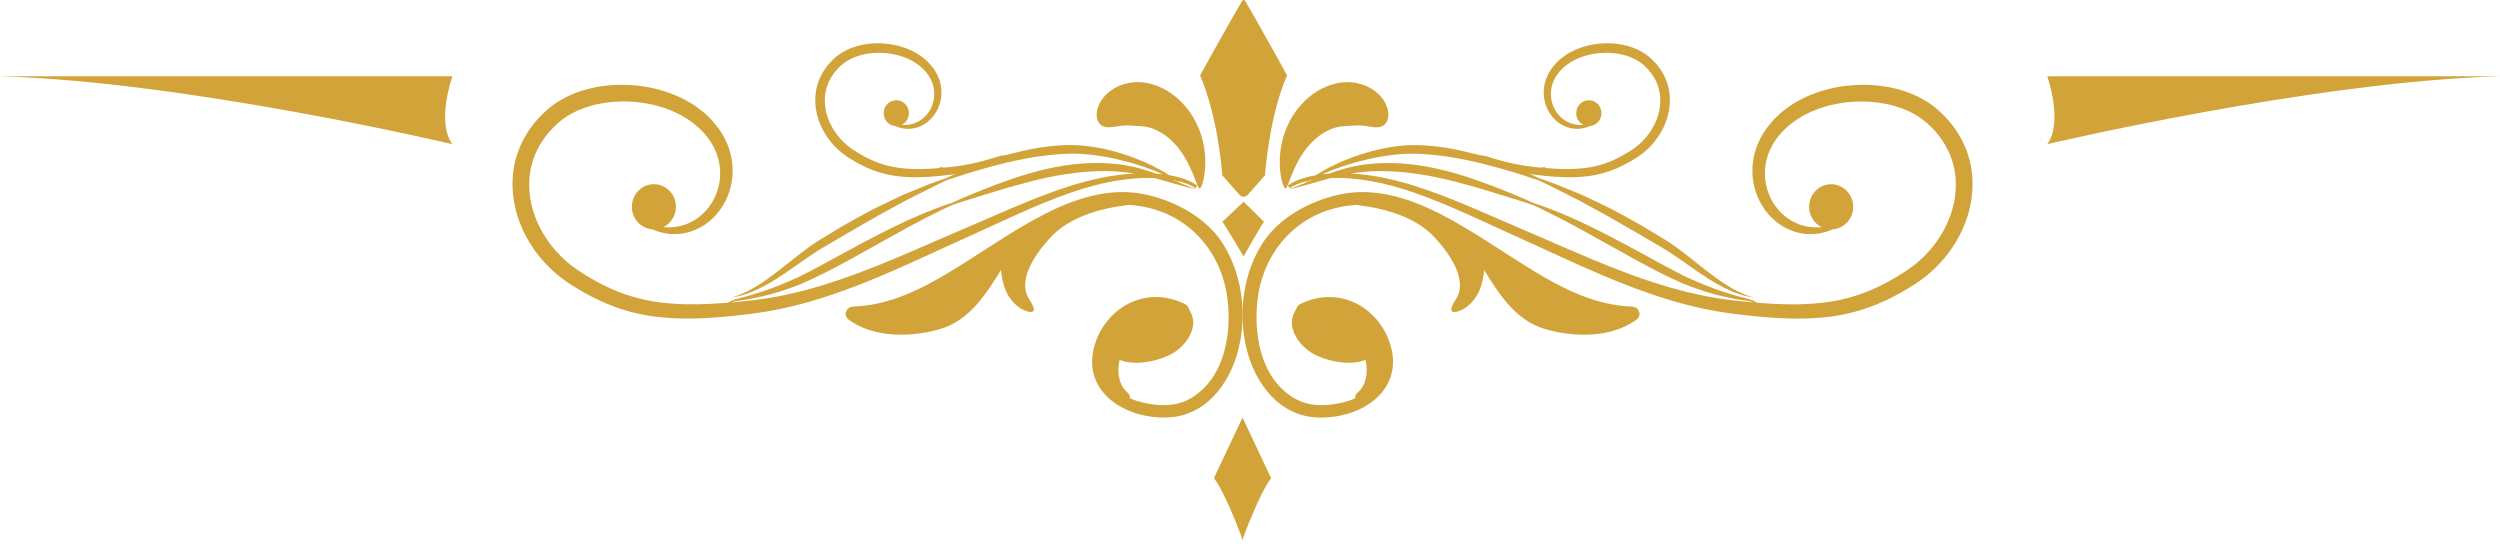 <svg width="435" height="95" viewBox="0 0 435 95" fill="none" xmlns="http://www.w3.org/2000/svg">
<path d="M216.199 72.656L211.229 83.189L211.26 83.231C213.288 85.952 216.012 93.357 216.012 93.357L216.199 94.023L216.386 93.357C216.386 93.357 219.11 85.952 221.138 83.231L221.169 83.189L216.199 72.656Z" fill="#D2A339"/>
<path d="M240.475 21.966C240.957 21.754 241.315 21.345 241.495 20.694C241.664 20.052 241.608 19.17 241.159 18.171C240.712 17.179 239.796 16.106 238.475 15.346C237.163 14.575 235.479 14.194 233.834 14.314C233.002 14.35 231.962 14.591 230.857 15.03C229.753 15.472 228.613 16.156 227.59 17.045C226.562 17.929 225.649 19.009 224.925 20.179C224.198 21.349 223.659 22.605 223.293 23.832C222.945 25.066 222.763 26.264 222.697 27.35C222.675 27.894 222.672 28.41 222.688 28.89C222.723 29.372 222.75 29.816 222.806 30.221C222.87 30.626 222.936 30.989 223.003 31.306C223.073 31.623 223.165 31.895 223.241 32.116C223.398 32.558 223.542 32.797 223.663 32.797C223.769 32.797 223.915 32.557 224.09 32.142C224.272 31.676 224.496 31.1 224.752 30.444C224.89 30.098 225.062 29.731 225.222 29.343C225.402 28.959 225.599 28.56 225.807 28.155C226.243 27.35 226.762 26.532 227.348 25.776C227.95 25.03 228.62 24.353 229.317 23.805C230.013 23.255 230.733 22.836 231.4 22.549C232.067 22.258 232.682 22.104 233.18 22.033C233.304 22.001 233.423 22.003 233.533 21.988C233.644 21.973 233.748 21.956 233.844 21.959C233.94 21.955 234.03 21.947 234.113 21.935C234.194 21.938 234.269 21.936 234.338 21.93C234.89 21.892 235.333 21.859 235.777 21.84C236.218 21.821 236.704 21.808 237.235 21.876C238.302 21.983 239.498 22.391 240.475 21.966Z" fill="#D2A339"/>
<path d="M223.949 13.127C220.991 19.838 220.197 29.256 220.103 30.498C220.097 30.577 220.051 30.635 219.997 30.635L217.111 33.902C216.729 34.334 216.054 34.334 215.672 33.902L212.786 30.635C212.731 30.635 212.686 30.577 212.68 30.498C212.586 29.256 211.917 20.562 208.834 13.127C208.81 13.069 214.78 2.399 216.124 0.169C216.26 -0.056 216.524 -0.056 216.66 0.169C218.003 2.399 223.974 13.07 223.949 13.127Z" fill="#D2A339"/>
<path d="M191.924 21.966C191.442 21.754 191.084 21.345 190.904 20.694C190.735 20.052 190.791 19.17 191.241 18.171C191.688 17.179 192.604 16.106 193.925 15.346C195.237 14.575 196.921 14.194 198.566 14.314C199.398 14.35 200.438 14.591 201.543 15.03C202.647 15.472 203.787 16.156 204.81 17.045C205.838 17.929 206.751 19.009 207.475 20.179C208.202 21.349 208.741 22.605 209.107 23.832C209.455 25.066 209.637 26.264 209.703 27.35C209.725 27.894 209.728 28.41 209.712 28.89C209.676 29.372 209.65 29.816 209.594 30.221C209.53 30.626 209.464 30.989 209.397 31.306C209.327 31.623 209.235 31.895 209.159 32.116C209.002 32.558 208.858 32.797 208.737 32.797C208.631 32.797 208.485 32.557 208.31 32.142C208.128 31.676 207.904 31.1 207.647 30.444C207.509 30.098 207.337 29.731 207.177 29.343C206.997 28.959 206.8 28.56 206.592 28.155C206.156 27.35 205.637 26.532 205.051 25.776C204.449 25.03 203.779 24.353 203.082 23.805C202.386 23.255 201.666 22.836 200.999 22.549C200.332 22.258 199.718 22.104 199.219 22.033C199.095 22.001 198.977 22.003 198.866 21.988C198.755 21.973 198.651 21.956 198.555 21.959C198.459 21.955 198.369 21.947 198.286 21.935C198.205 21.938 198.13 21.936 198.061 21.93C197.509 21.892 197.065 21.859 196.622 21.84C196.181 21.821 195.695 21.808 195.164 21.876C194.097 21.983 192.901 22.391 191.924 21.966Z" fill="#D2A339"/>
<path d="M216.389 35.094L212.701 38.592C213.365 39.483 216.389 44.616 216.389 44.616C216.389 44.616 219.269 39.483 219.933 38.592L216.389 35.094Z" fill="#D2A339"/>
<path d="M200.872 30.979C201.126 31.046 201.375 31.113 201.617 31.18C202.638 31.471 203.562 31.735 204.374 31.967C205.19 32.192 205.893 32.385 206.468 32.544C207.183 32.715 207.701 32.838 207.992 32.908C207.997 32.897 208.001 32.886 208.006 32.874C207.726 32.768 207.227 32.579 206.537 32.317C206.191 32.178 205.79 32.018 205.351 31.842C205.294 31.797 205.226 31.744 205.136 31.675C205.064 31.619 204.98 31.553 204.887 31.482C204.986 31.505 205.089 31.524 205.187 31.549C206.251 31.824 207.225 32.224 208.056 32.751C208.066 32.725 208.078 32.702 208.087 32.675C208.142 32.516 208.214 32.373 208.293 32.238C207.43 31.664 206.43 31.226 205.352 30.914C204.742 30.738 204.107 30.6 203.454 30.488C202.525 29.89 201.283 29.178 199.739 28.47C199.501 28.362 199.258 28.251 199.009 28.138C198.757 28.034 198.499 27.927 198.235 27.819C197.71 27.594 197.15 27.401 196.575 27.185C195.414 26.787 194.16 26.39 192.812 26.073C191.465 25.756 190.031 25.49 188.52 25.344C187.766 25.272 186.985 25.234 186.2 25.237C185.81 25.246 185.416 25.255 185.021 25.264C184.625 25.278 184.229 25.315 183.83 25.34C179.486 25.688 175.559 26.777 172.298 27.874C169.039 29 166.426 30.155 164.652 30.987C163.728 31.307 162.586 31.68 161.3 32.201C160.013 32.719 158.555 33.314 156.965 33.978C155.407 34.708 153.723 35.52 151.946 36.392C150.208 37.333 148.363 38.31 146.501 39.396C145.139 40.207 143.815 41.009 142.542 41.791C141.248 42.598 140.077 43.48 138.989 44.325C137.912 45.176 136.889 45.985 135.93 46.743C134.974 47.494 134.07 48.167 133.231 48.761C131.545 49.935 130.076 50.716 129.014 51.154C128.748 51.26 128.512 51.361 128.304 51.438C128.093 51.505 127.915 51.562 127.77 51.608C127.48 51.702 127.328 51.751 127.328 51.751C127.328 51.751 127.485 51.724 127.784 51.672C127.934 51.645 128.121 51.612 128.34 51.573C128.557 51.524 128.805 51.453 129.087 51.379C130.208 51.072 131.795 50.446 133.617 49.409C134.523 48.885 135.497 48.278 136.514 47.591C137.531 46.905 138.598 46.149 139.717 45.366C140.838 44.584 142.006 43.777 143.264 43.041C144.551 42.299 145.879 41.522 147.232 40.716C149.085 39.648 150.879 38.614 152.58 37.633C154.306 36.707 155.931 35.811 157.428 34.983C158.955 34.222 160.349 33.513 161.578 32.881C162.806 32.244 163.9 31.753 164.78 31.33C166.628 30.709 169.325 29.831 172.604 28.941C175.885 28.078 179.761 27.189 183.939 26.855C184.323 26.83 184.705 26.793 185.084 26.777C185.463 26.764 185.84 26.751 186.214 26.739C186.958 26.725 187.684 26.745 188.406 26.793C189.847 26.891 191.238 27.089 192.556 27.328C193.876 27.566 195.117 27.874 196.276 28.178C196.85 28.347 197.412 28.492 197.941 28.669C198.207 28.753 198.467 28.836 198.722 28.916C198.974 29.005 199.221 29.091 199.462 29.176C200.57 29.566 201.535 29.961 202.354 30.329C201.965 30.282 201.571 30.243 201.171 30.214C199.297 29.541 197.062 28.863 194.506 28.567C194.15 28.506 193.79 28.498 193.425 28.465C193.06 28.44 192.691 28.404 192.317 28.389C191.57 28.38 190.804 28.333 190.028 28.373C188.472 28.391 186.869 28.567 185.241 28.8C180.811 29.478 176.841 30.815 173.522 32.043C171.861 32.662 170.362 33.273 169.04 33.815C168.381 34.091 167.764 34.338 167.201 34.589C166.64 34.843 166.126 35.075 165.665 35.284C165.185 35.443 164.651 35.62 164.068 35.813C163.494 36.034 162.871 36.275 162.203 36.532C160.858 37.029 159.38 37.699 157.754 38.417C154.529 39.903 150.842 41.822 146.962 43.942C144.109 45.512 141.397 46.997 138.906 48.228C136.371 49.373 134.039 50.32 132.015 50.924C131.002 51.223 130.098 51.551 129.28 51.724C128.458 51.915 127.732 52.105 127.182 52.38C127 52.467 126.846 52.563 126.706 52.661C126.476 52.681 126.245 52.7 126.016 52.72C125.489 52.754 124.962 52.788 124.437 52.821L123.65 52.869L122.866 52.897C122.345 52.911 121.823 52.943 121.306 52.944C119.233 52.982 117.194 52.891 115.21 52.661C114.963 52.629 114.716 52.597 114.469 52.565C114.223 52.532 113.975 52.507 113.734 52.456C113.248 52.367 112.765 52.277 112.282 52.188C111.807 52.072 111.333 51.957 110.861 51.842C110.624 51.79 110.392 51.718 110.162 51.645C109.931 51.574 109.7 51.503 109.47 51.432C109.241 51.357 109.008 51.299 108.784 51.212C108.559 51.128 108.335 51.044 108.111 50.96C107.663 50.793 107.215 50.635 106.784 50.432C106.351 50.237 105.913 50.059 105.489 49.852C105.068 49.638 104.648 49.425 104.231 49.214C104.02 49.113 103.818 48.994 103.615 48.877C103.412 48.761 103.21 48.645 103.008 48.529C102.806 48.413 102.605 48.298 102.404 48.183C102.203 48.067 102.011 47.936 101.814 47.814C101.423 47.566 101.035 47.319 100.649 47.074C100.462 46.949 100.287 46.821 100.106 46.696C99.926 46.571 99.746 46.447 99.577 46.309C99.405 46.175 99.234 46.041 99.063 45.908C98.894 45.773 98.734 45.626 98.57 45.487C98.237 45.213 97.937 44.907 97.626 44.616C97.028 44.011 96.458 43.391 95.954 42.733C95.434 42.088 94.989 41.401 94.565 40.721C94.167 40.025 93.787 39.332 93.488 38.618C93.168 37.913 92.929 37.192 92.708 36.484C92.618 36.124 92.513 35.772 92.441 35.417C92.374 35.061 92.288 34.712 92.249 34.36C92.041 32.959 92.032 31.601 92.191 30.337C92.35 29.073 92.678 27.905 93.115 26.863C93.552 25.819 94.095 24.901 94.666 24.096C95.227 23.282 95.907 22.558 96.608 21.868C96.79 21.701 96.972 21.535 97.153 21.369C97.243 21.282 97.335 21.207 97.428 21.135L97.704 20.914C97.882 20.761 98.082 20.631 98.275 20.496L98.565 20.293L98.869 20.109C99.676 19.614 100.535 19.196 101.427 18.87C102.318 18.542 103.23 18.272 104.157 18.086C106.009 17.708 107.891 17.585 109.724 17.685C110.64 17.735 111.545 17.83 112.428 17.992C112.872 18.06 113.306 18.164 113.739 18.258C113.956 18.306 114.167 18.37 114.38 18.425C114.593 18.482 114.806 18.535 115.013 18.606C118.365 19.605 121.254 21.473 123.11 23.894C123.22 24.049 123.33 24.204 123.439 24.358L123.602 24.588L123.746 24.827C123.842 24.986 123.938 25.145 124.034 25.302C124.117 25.466 124.199 25.63 124.28 25.793L124.403 26.037C124.441 26.119 124.471 26.204 124.506 26.288C124.574 26.455 124.642 26.621 124.71 26.787C124.767 26.956 124.817 27.126 124.872 27.295L124.953 27.547C124.976 27.632 124.993 27.718 125.013 27.803C125.053 27.974 125.093 28.144 125.132 28.313C125.158 28.485 125.183 28.656 125.209 28.825L125.248 29.08L125.266 29.335C125.278 29.505 125.29 29.674 125.302 29.842C125.301 30.011 125.3 30.178 125.299 30.345C125.298 30.429 125.3 30.512 125.297 30.595L125.276 30.842C125.262 31.007 125.249 31.171 125.235 31.334C125.209 31.496 125.184 31.656 125.158 31.816C125.145 31.896 125.135 31.976 125.12 32.055L125.064 32.289C125.028 32.445 124.991 32.6 124.955 32.754C124.907 32.905 124.86 33.055 124.813 33.204L124.743 33.428C124.716 33.501 124.686 33.572 124.658 33.644C124.601 33.788 124.544 33.931 124.488 34.073C124.428 34.213 124.356 34.346 124.292 34.483C124.17 34.759 124.01 35.009 123.865 35.264C123.262 36.271 122.49 37.084 121.684 37.721C120.873 38.356 120.011 38.801 119.174 39.087C118.336 39.368 117.526 39.521 116.786 39.541C116.694 39.546 116.602 39.555 116.512 39.558C116.422 39.556 116.333 39.554 116.245 39.552C116.07 39.549 115.899 39.546 115.733 39.543C115.635 39.532 115.542 39.523 115.448 39.514C116.86 38.812 117.763 37.261 117.589 35.569C117.367 33.41 115.481 31.844 113.377 32.072C111.272 32.299 109.746 34.233 109.967 36.392C110.165 38.324 111.697 39.776 113.525 39.899C113.611 39.94 113.697 39.981 113.79 40.024C114.045 40.115 114.319 40.214 114.612 40.319C114.915 40.411 115.249 40.485 115.606 40.572C115.789 40.599 115.976 40.627 116.169 40.655C116.266 40.669 116.365 40.683 116.465 40.697C116.566 40.707 116.668 40.709 116.773 40.715C117.606 40.786 118.55 40.712 119.554 40.471C120.557 40.226 121.616 39.785 122.631 39.099C123.641 38.413 124.623 37.498 125.417 36.334C125.61 36.04 125.816 35.747 125.983 35.424C126.07 35.265 126.163 35.107 126.245 34.942C126.322 34.774 126.4 34.606 126.478 34.436C126.516 34.351 126.557 34.266 126.594 34.179L126.693 33.913C126.759 33.734 126.825 33.555 126.892 33.374C126.946 33.189 126.999 33.002 127.054 32.814L127.134 32.531C127.157 32.435 127.175 32.338 127.196 32.241C127.236 32.046 127.276 31.851 127.316 31.654C127.346 31.455 127.369 31.254 127.395 31.052L127.433 30.748C127.442 30.646 127.445 30.543 127.451 30.44C127.461 30.234 127.471 30.027 127.48 29.818C127.474 29.609 127.469 29.4 127.463 29.189L127.453 28.871L127.419 28.554C127.395 28.342 127.371 28.128 127.347 27.914C127.307 27.702 127.266 27.489 127.226 27.275C127.205 27.168 127.186 27.06 127.162 26.954L127.075 26.637C127.016 26.425 126.96 26.211 126.895 25.999C126.819 25.791 126.743 25.582 126.667 25.372C126.628 25.268 126.592 25.161 126.549 25.058L126.41 24.752C126.316 24.548 126.221 24.343 126.125 24.137C126.015 23.94 125.905 23.742 125.794 23.542L125.626 23.243L125.439 22.958C125.313 22.768 125.186 22.577 125.058 22.386C124.511 21.651 123.921 20.924 123.235 20.284C122.907 19.945 122.538 19.655 122.18 19.342C121.996 19.193 121.805 19.054 121.616 18.909C121.427 18.764 121.236 18.62 121.035 18.492C120.836 18.36 120.637 18.227 120.437 18.093C120.231 17.971 120.025 17.848 119.818 17.725L119.506 17.541L119.185 17.374C118.97 17.263 118.755 17.152 118.539 17.04C118.318 16.94 118.097 16.839 117.875 16.738L117.54 16.588L117.199 16.453C116.971 16.364 116.743 16.27 116.513 16.185C116.28 16.106 116.047 16.026 115.813 15.947C115.58 15.863 115.342 15.797 115.103 15.728C114.864 15.662 114.626 15.585 114.384 15.527C113.899 15.412 113.413 15.287 112.917 15.2C111.929 15.002 110.917 14.878 109.891 14.807C107.839 14.666 105.723 14.774 103.603 15.185C102.542 15.388 101.485 15.688 100.438 16.065C99.391 16.441 98.361 16.929 97.374 17.529L97.003 17.753L96.642 18.001C96.402 18.167 96.158 18.328 95.93 18.519L95.583 18.795C95.466 18.887 95.351 18.98 95.248 19.078C95.035 19.272 94.822 19.466 94.608 19.66C93.779 20.468 92.974 21.33 92.292 22.312C91.602 23.283 90.941 24.406 90.41 25.69C89.878 26.972 89.48 28.414 89.295 29.961C88.921 33.051 89.401 36.552 90.895 39.828C91.252 40.655 91.697 41.453 92.166 42.25C92.661 43.03 93.182 43.811 93.784 44.543C94.369 45.289 95.026 45.99 95.717 46.671C96.074 46.999 96.422 47.343 96.803 47.651C96.992 47.807 97.176 47.971 97.37 48.123C97.566 48.272 97.763 48.422 97.96 48.572C98.155 48.726 98.361 48.865 98.567 49.005C98.773 49.144 98.979 49.29 99.186 49.424C99.597 49.678 100.011 49.934 100.428 50.191C100.637 50.318 100.842 50.453 101.057 50.573C101.273 50.693 101.489 50.813 101.706 50.934C101.923 51.054 102.14 51.175 102.358 51.296C102.576 51.418 102.793 51.541 103.022 51.647C103.473 51.869 103.927 52.091 104.383 52.315C104.843 52.531 105.319 52.719 105.791 52.923C106.259 53.134 106.749 53.301 107.237 53.476C107.481 53.563 107.726 53.651 107.971 53.738C108.215 53.828 108.47 53.889 108.719 53.966C108.97 54.039 109.222 54.113 109.473 54.186C109.725 54.261 109.977 54.335 110.235 54.388C110.748 54.505 111.263 54.622 111.78 54.74C112.301 54.829 112.824 54.917 113.349 55.006C113.611 55.057 113.876 55.079 114.14 55.111C114.404 55.141 114.669 55.172 114.934 55.202C117.056 55.416 119.206 55.476 121.357 55.404C121.896 55.394 122.431 55.354 122.97 55.33L123.778 55.288L124.584 55.225C125.122 55.182 125.661 55.138 126.201 55.095C126.738 55.04 127.277 54.986 127.816 54.931C128.356 54.879 128.894 54.817 129.432 54.75C129.97 54.685 130.51 54.621 131.05 54.556C131.594 54.475 132.14 54.394 132.686 54.312L133.505 54.189C133.778 54.147 134.048 54.087 134.319 54.037C134.861 53.932 135.404 53.827 135.948 53.722C136.49 53.611 137.026 53.474 137.565 53.351C138.647 53.115 139.709 52.803 140.779 52.517C141.314 52.375 141.838 52.198 142.368 52.041C142.895 51.874 143.429 51.727 143.95 51.543C144.996 51.188 146.046 50.845 147.077 50.456C149.153 49.712 151.185 48.88 153.203 48.046C155.211 47.191 157.2 46.324 159.156 45.434C161.116 44.55 163.048 43.656 164.962 42.778C166.876 41.897 168.762 41.047 170.64 40.199C174.385 38.495 177.984 36.798 181.496 35.354C183.25 34.626 184.986 33.979 186.691 33.395C188.398 32.815 190.084 32.344 191.73 31.943C194.953 31.219 198.039 30.873 200.872 30.979ZM204.532 31.403C204.761 31.53 204.953 31.643 205.102 31.73C205.13 31.746 205.151 31.758 205.176 31.773C204.967 31.689 204.751 31.603 204.523 31.512C204.351 31.442 204.172 31.369 203.989 31.296C204.172 31.328 204.353 31.365 204.532 31.403ZM191.534 30.952C189.845 31.32 188.114 31.761 186.367 32.309C184.622 32.861 182.847 33.479 181.059 34.174C177.479 35.554 173.825 37.184 170.063 38.802C168.183 39.605 166.257 40.427 164.329 41.268C162.399 42.108 160.45 42.963 158.484 43.805C156.519 44.654 154.53 45.476 152.527 46.285C150.517 47.072 148.496 47.857 146.446 48.549C145.426 48.914 144.392 49.23 143.362 49.559C142.848 49.731 142.326 49.864 141.808 50.017C141.288 50.162 140.773 50.326 140.25 50.454C139.205 50.714 138.166 51 137.114 51.21C136.589 51.32 136.067 51.444 135.541 51.543C135.014 51.636 134.488 51.728 133.963 51.821C133.7 51.865 133.438 51.919 133.174 51.955L132.383 52.06C131.856 52.13 131.33 52.199 130.804 52.269C130.27 52.324 129.737 52.379 129.205 52.434C128.673 52.491 128.141 52.544 127.611 52.586C127.487 52.597 127.363 52.607 127.238 52.618C127.252 52.613 127.263 52.607 127.277 52.602C127.825 52.405 128.532 52.303 129.37 52.199C130.221 52.11 131.161 51.871 132.21 51.66C134.311 51.232 136.756 50.449 139.409 49.406C142.034 48.269 144.809 46.855 147.663 45.285C151.552 43.159 155.134 41.1 158.235 39.418C159.796 38.603 161.211 37.82 162.495 37.21C163.132 36.892 163.727 36.594 164.275 36.32C164.832 36.067 165.342 35.836 165.8 35.628C166.277 35.471 166.807 35.295 167.387 35.104C167.967 34.914 168.607 34.726 169.286 34.511C170.647 34.092 172.184 33.605 173.868 33.1C177.235 32.099 181.179 30.958 185.468 30.303C187.045 30.078 188.59 29.884 190.087 29.826C190.835 29.766 191.571 29.788 192.292 29.767C192.652 29.767 193.008 29.787 193.361 29.795C193.713 29.811 194.065 29.801 194.404 29.843C195.421 29.908 196.396 30.032 197.325 30.191C195.46 30.295 193.521 30.551 191.534 30.952Z" fill="#D2A339"/>
<path d="M173.899 27.151C173.567 27.259 173.235 27.364 172.903 27.47C172.609 27.568 172.309 27.644 172.013 27.733C171.715 27.816 171.42 27.91 171.12 27.983C170.521 28.132 169.926 28.296 169.323 28.416C169.022 28.479 168.723 28.55 168.422 28.607C168.12 28.66 167.819 28.713 167.517 28.766C167.366 28.791 167.216 28.822 167.065 28.842L166.612 28.902C166.31 28.942 166.008 28.982 165.707 29.022C165.401 29.054 165.096 29.085 164.79 29.116C164.485 29.149 164.18 29.179 163.877 29.203C163.806 29.209 163.735 29.215 163.663 29.221C163.671 29.218 163.677 29.215 163.686 29.212C163.95 29.117 164.282 29.061 164.665 29.01C164.325 29.046 163.981 29.073 163.633 29.088C163.53 29.137 163.443 29.192 163.363 29.247C163.231 29.258 163.099 29.27 162.967 29.281C162.665 29.3 162.363 29.32 162.062 29.339L161.611 29.367L161.162 29.383C160.863 29.391 160.564 29.409 160.268 29.41C159.08 29.431 157.912 29.38 156.775 29.248C156.633 29.23 156.492 29.211 156.35 29.193C156.209 29.174 156.067 29.16 155.929 29.13C155.651 29.079 155.373 29.028 155.097 28.976C154.824 28.91 154.553 28.844 154.283 28.778C154.147 28.748 154.015 28.707 153.882 28.665C153.75 28.624 153.618 28.583 153.486 28.543C153.355 28.5 153.221 28.467 153.093 28.417C152.964 28.369 152.836 28.321 152.707 28.273C152.45 28.177 152.193 28.087 151.947 27.97C151.699 27.858 151.448 27.756 151.205 27.638C150.964 27.515 150.723 27.393 150.484 27.272C150.363 27.214 150.247 27.146 150.131 27.079C150.015 27.012 149.899 26.946 149.783 26.88C149.667 26.814 149.552 26.748 149.437 26.682C149.322 26.616 149.212 26.541 149.099 26.471C148.875 26.329 148.653 26.187 148.432 26.047C148.325 25.976 148.225 25.902 148.121 25.83C148.018 25.758 147.915 25.687 147.818 25.608C147.72 25.531 147.621 25.454 147.523 25.378C147.426 25.3 147.335 25.217 147.24 25.137C147.049 24.98 146.877 24.804 146.699 24.638C146.356 24.291 146.029 23.936 145.741 23.559C145.443 23.189 145.188 22.796 144.945 22.406C144.717 22.007 144.499 21.61 144.328 21.201C144.145 20.797 144.007 20.384 143.881 19.978C143.83 19.772 143.769 19.57 143.728 19.367C143.689 19.163 143.64 18.963 143.618 18.761C143.499 17.958 143.493 17.18 143.585 16.456C143.676 15.732 143.864 15.063 144.115 14.465C144.365 13.867 144.677 13.341 145.004 12.879C145.326 12.412 145.715 11.997 146.117 11.602C146.221 11.507 146.325 11.411 146.429 11.316C146.48 11.266 146.533 11.223 146.586 11.182L146.744 11.055C146.846 10.967 146.96 10.893 147.071 10.815L147.237 10.699L147.411 10.593C147.873 10.309 148.366 10.07 148.877 9.883C149.388 9.695 149.91 9.54 150.441 9.434C151.502 9.218 152.581 9.147 153.631 9.204C154.156 9.233 154.675 9.287 155.181 9.38C155.436 9.419 155.684 9.479 155.932 9.532C156.056 9.559 156.177 9.596 156.299 9.628C156.421 9.66 156.543 9.691 156.662 9.732C158.583 10.304 160.238 11.375 161.302 12.762C161.365 12.851 161.428 12.939 161.491 13.028L161.585 13.16L161.667 13.297C161.722 13.388 161.777 13.479 161.832 13.569C161.879 13.663 161.926 13.757 161.973 13.85L162.044 13.99C162.066 14.037 162.083 14.086 162.103 14.134C162.142 14.23 162.181 14.325 162.22 14.42C162.253 14.517 162.282 14.615 162.313 14.711L162.36 14.856C162.373 14.904 162.383 14.954 162.395 15.003C162.418 15.101 162.441 15.198 162.463 15.295C162.478 15.393 162.492 15.491 162.507 15.588L162.529 15.734L162.539 15.88C162.546 15.978 162.553 16.074 162.56 16.171C162.559 16.268 162.559 16.364 162.558 16.46C162.557 16.508 162.559 16.556 162.557 16.603L162.545 16.745C162.537 16.84 162.529 16.934 162.522 17.027C162.507 17.12 162.493 17.212 162.478 17.303C162.471 17.349 162.465 17.395 162.456 17.44L162.424 17.574C162.403 17.664 162.382 17.752 162.361 17.841C162.334 17.928 162.306 18.013 162.279 18.099L162.239 18.227C162.224 18.269 162.206 18.31 162.19 18.351C162.157 18.433 162.125 18.515 162.093 18.597C162.058 18.677 162.017 18.754 161.981 18.832C161.911 18.99 161.819 19.134 161.736 19.28C161.39 19.857 160.948 20.323 160.486 20.688C160.021 21.052 159.527 21.307 159.048 21.471C158.568 21.632 158.103 21.72 157.68 21.731C157.627 21.734 157.575 21.739 157.523 21.741C157.471 21.74 157.42 21.739 157.37 21.738C157.269 21.736 157.172 21.734 157.076 21.733C157.02 21.727 156.967 21.722 156.912 21.717C157.721 21.315 158.239 20.426 158.139 19.456C158.012 18.219 156.931 17.322 155.725 17.452C154.519 17.582 153.644 18.691 153.771 19.928C153.885 21.035 154.762 21.867 155.81 21.937C155.859 21.96 155.909 21.984 155.962 22.009C156.108 22.061 156.265 22.118 156.433 22.178C156.606 22.231 156.798 22.273 157.003 22.323C157.108 22.338 157.215 22.354 157.326 22.371C157.382 22.379 157.438 22.387 157.496 22.395C157.554 22.401 157.613 22.402 157.672 22.405C158.149 22.446 158.69 22.403 159.265 22.265C159.84 22.125 160.447 21.872 161.029 21.479C161.608 21.086 162.17 20.562 162.625 19.895C162.736 19.727 162.854 19.559 162.95 19.374C163 19.283 163.053 19.192 163.1 19.098C163.144 19.002 163.189 18.905 163.234 18.808C163.256 18.759 163.279 18.71 163.3 18.661L163.357 18.509C163.395 18.407 163.433 18.304 163.471 18.2C163.502 18.094 163.533 17.987 163.564 17.879L163.61 17.717C163.623 17.662 163.634 17.607 163.646 17.551C163.669 17.44 163.692 17.327 163.715 17.215C163.732 17.101 163.745 16.986 163.76 16.87L163.782 16.696C163.787 16.638 163.789 16.579 163.792 16.52C163.798 16.402 163.803 16.283 163.809 16.164C163.806 16.045 163.802 15.924 163.799 15.803L163.793 15.621L163.774 15.439C163.76 15.317 163.746 15.195 163.733 15.072C163.71 14.951 163.687 14.829 163.663 14.706C163.651 14.645 163.64 14.583 163.626 14.522L163.576 14.34C163.542 14.219 163.51 14.096 163.473 13.975C163.43 13.856 163.386 13.736 163.342 13.616C163.319 13.556 163.299 13.495 163.274 13.436L163.194 13.261C163.14 13.144 163.085 13.026 163.031 12.908C162.968 12.795 162.905 12.681 162.841 12.567L162.745 12.396L162.638 12.232C162.566 12.123 162.493 12.014 162.42 11.904C162.106 11.483 161.768 11.066 161.375 10.699C161.187 10.505 160.975 10.338 160.771 10.159C160.666 10.074 160.556 9.994 160.448 9.911C160.34 9.828 160.23 9.746 160.115 9.672C160.001 9.596 159.887 9.52 159.773 9.443C159.655 9.373 159.537 9.303 159.418 9.232L159.239 9.127L159.055 9.031C158.932 8.967 158.808 8.903 158.685 8.84C158.559 8.783 158.432 8.725 158.305 8.667L158.113 8.581L157.918 8.504C157.787 8.453 157.657 8.399 157.525 8.35C157.392 8.305 157.258 8.259 157.124 8.213C156.99 8.165 156.854 8.127 156.717 8.088C156.58 8.05 156.444 8.006 156.305 7.973C156.027 7.907 155.748 7.835 155.464 7.785C154.898 7.672 154.318 7.601 153.73 7.56C152.554 7.479 151.342 7.541 150.126 7.776C149.518 7.892 148.912 8.064 148.312 8.28C147.712 8.495 147.122 8.775 146.556 9.119L146.343 9.248L146.136 9.39C145.998 9.485 145.859 9.578 145.728 9.687L145.529 9.845C145.462 9.898 145.396 9.951 145.337 10.007C145.215 10.118 145.093 10.229 144.97 10.341C144.495 10.804 144.034 11.298 143.643 11.861C143.248 12.418 142.869 13.061 142.564 13.797C142.259 14.531 142.031 15.358 141.925 16.244C141.71 18.015 141.986 20.021 142.842 21.899C143.047 22.373 143.302 22.83 143.571 23.287C143.854 23.734 144.153 24.181 144.498 24.601C144.833 25.029 145.21 25.43 145.606 25.82C145.81 26.008 146.01 26.205 146.229 26.381C146.337 26.471 146.443 26.564 146.554 26.651C146.666 26.737 146.779 26.822 146.892 26.908C147.004 26.996 147.122 27.076 147.24 27.156C147.358 27.236 147.476 27.32 147.595 27.396C147.831 27.542 148.068 27.688 148.306 27.836C148.426 27.909 148.543 27.986 148.667 28.055C148.791 28.124 148.914 28.193 149.039 28.262C149.163 28.331 149.288 28.4 149.413 28.47C149.538 28.54 149.662 28.61 149.793 28.671C150.052 28.798 150.312 28.926 150.573 29.054C150.836 29.178 151.11 29.286 151.38 29.403C151.648 29.524 151.929 29.62 152.209 29.72C152.349 29.77 152.489 29.82 152.63 29.87C152.77 29.921 152.916 29.957 153.059 30.001C153.203 30.043 153.347 30.085 153.491 30.127C153.635 30.17 153.78 30.213 153.928 30.243C154.222 30.31 154.517 30.377 154.813 30.445C155.112 30.496 155.411 30.547 155.712 30.598C155.862 30.627 156.014 30.64 156.165 30.658C156.316 30.675 156.468 30.693 156.62 30.71C157.836 30.833 159.068 30.867 160.3 30.826C160.609 30.82 160.916 30.797 161.224 30.784L161.687 30.76L162.149 30.724C162.457 30.699 162.766 30.674 163.075 30.649C163.383 30.618 163.692 30.586 164.001 30.555C164.31 30.526 164.619 30.489 164.927 30.451C165.236 30.414 165.545 30.377 165.854 30.34C166.166 30.294 166.479 30.247 166.791 30.2L167.26 30.129C167.416 30.105 167.571 30.071 167.727 30.042C168.038 29.982 168.349 29.922 168.66 29.861C168.97 29.798 169.278 29.719 169.587 29.649C170.207 29.514 170.816 29.335 171.428 29.171C171.735 29.09 172.035 28.989 172.339 28.898C172.641 28.802 172.947 28.718 173.245 28.613C173.844 28.41 174.446 28.213 175.037 27.99C175.452 27.841 175.861 27.68 176.271 27.521C176.297 27.261 176.328 27.002 176.357 26.743C175.542 26.897 174.722 27.036 173.899 27.151Z" fill="#D2A339"/>
<path d="M212.352 41.764C209.374 37.481 203.52 34.431 198.046 33.617C192.461 32.785 186.8 34.693 181.946 37.158C176.245 40.054 171.107 43.757 165.692 47.056C160.561 50.182 154.911 53.092 148.639 53.331C147.935 53.358 147.282 53.714 147.27 54.2C146.944 54.623 147.222 55.313 147.792 55.715C152.102 58.751 158.281 58.745 163.389 57.312C168.664 55.831 171.571 51.179 174.169 46.99C174.413 49.434 175.071 51.803 177.257 53.437C178.21 54.148 181.281 55.429 179.145 52.178C176.909 48.776 180.065 44.3 182.722 41.379C185.89 37.895 191.118 36.301 195.859 35.742C195.994 35.727 196.109 35.691 196.218 35.648C196.686 35.669 197.157 35.703 197.63 35.761C206.665 36.855 212.317 43.67 213.492 51.367C214.408 57.365 213.383 65.746 207.085 69.364C204.312 70.957 200.751 70.654 197.834 69.769C197.398 69.635 196.988 69.475 196.602 69.291C196.682 68.859 196.487 68.576 195.997 68.126C194.664 66.904 194.317 64.606 194.818 62.611C197.26 63.608 200.644 63.026 203.111 61.956C206.4 60.529 208.708 56.843 207.105 54.23C207.043 54.035 206.959 53.855 206.843 53.7C206.772 53.364 206.511 53.069 206.162 52.898C199.163 49.464 192.178 53.737 190.385 60.343C188.383 67.719 195.005 72.656 202.635 72.656C209.847 72.656 213.988 66.603 215.446 60.937C217.073 54.614 216.148 47.222 212.352 41.764ZM203.757 57.742C203.785 57.737 203.812 57.73 203.839 57.724C203.802 57.761 203.763 57.798 203.723 57.836C203.735 57.804 203.746 57.773 203.757 57.742Z" fill="#D2A339"/>
<path d="M240.671 31.949C242.317 32.35 244.003 32.821 245.71 33.401C247.415 33.985 249.151 34.632 250.905 35.36C254.418 36.804 258.016 38.502 261.761 40.205C263.639 41.054 265.525 41.904 267.439 42.784C269.352 43.662 271.285 44.556 273.245 45.44C275.201 46.33 277.191 47.198 279.198 48.052C281.216 48.886 283.248 49.718 285.324 50.462C286.355 50.851 287.405 51.194 288.451 51.549C288.972 51.733 289.506 51.88 290.033 52.047C290.563 52.204 291.087 52.381 291.622 52.523C292.691 52.809 293.753 53.121 294.835 53.357C295.375 53.48 295.911 53.617 296.452 53.728C296.995 53.833 297.538 53.938 298.081 54.043C298.353 54.093 298.622 54.153 298.895 54.195L299.714 54.318C300.26 54.399 300.805 54.481 301.35 54.562C301.89 54.627 302.429 54.691 302.968 54.756C303.506 54.822 304.044 54.885 304.584 54.937C305.123 54.992 305.662 55.047 306.199 55.101C306.739 55.144 307.278 55.188 307.816 55.231L308.622 55.294L309.431 55.336C309.97 55.36 310.505 55.4 311.044 55.41C313.194 55.483 315.345 55.423 317.466 55.208C317.731 55.178 317.996 55.147 318.26 55.117C318.524 55.085 318.789 55.062 319.051 55.012C319.576 54.923 320.099 54.834 320.62 54.746C321.137 54.628 321.652 54.511 322.165 54.394C322.423 54.341 322.675 54.267 322.927 54.192C323.179 54.118 323.43 54.045 323.681 53.972C323.931 53.895 324.185 53.833 324.43 53.744C324.675 53.656 324.92 53.569 325.164 53.482C325.653 53.307 326.142 53.141 326.61 52.929C327.081 52.725 327.558 52.537 328.018 52.321C328.474 52.097 328.928 51.875 329.379 51.653C329.607 51.547 329.825 51.423 330.042 51.302C330.26 51.181 330.478 51.06 330.694 50.94C330.911 50.819 331.127 50.699 331.343 50.579C331.558 50.458 331.763 50.323 331.972 50.197C332.388 49.94 332.802 49.684 333.213 49.43C333.419 49.296 333.626 49.15 333.832 49.011C334.038 48.871 334.244 48.732 334.439 48.578C334.636 48.428 334.833 48.278 335.029 48.129C335.223 47.977 335.408 47.814 335.596 47.657C335.978 47.349 336.326 47.005 336.682 46.677C337.373 45.996 338.03 45.295 338.615 44.549C339.216 43.816 339.738 43.036 340.233 42.256C340.702 41.459 341.147 40.661 341.504 39.834C342.999 36.557 343.479 33.056 343.105 29.967C342.92 28.42 342.522 26.978 341.99 25.696C341.459 24.412 340.798 23.29 340.108 22.318C339.426 21.336 338.621 20.474 337.792 19.666C337.578 19.471 337.365 19.277 337.152 19.084C337.049 18.986 336.935 18.893 336.817 18.801L336.47 18.525C336.242 18.335 335.999 18.173 335.758 18.007L335.397 17.759L335.026 17.535C334.038 16.935 333.009 16.447 331.961 16.071C330.914 15.694 329.857 15.394 328.796 15.191C326.676 14.78 324.56 14.672 322.508 14.813C321.482 14.885 320.47 15.009 319.482 15.206C318.986 15.292 318.499 15.417 318.014 15.533C317.772 15.592 317.534 15.668 317.295 15.734C317.056 15.803 316.818 15.869 316.585 15.953C316.351 16.033 316.118 16.112 315.885 16.191C315.654 16.276 315.427 16.37 315.199 16.459L314.858 16.594L314.523 16.744C314.301 16.845 314.079 16.945 313.859 17.046C313.643 17.158 313.427 17.269 313.213 17.38L312.892 17.547L312.58 17.731C312.373 17.854 312.166 17.976 311.96 18.099C311.76 18.232 311.561 18.365 311.362 18.498C311.161 18.626 310.97 18.77 310.781 18.915C310.592 19.06 310.401 19.199 310.217 19.348C309.86 19.661 309.49 19.951 309.162 20.29C308.476 20.93 307.886 21.658 307.339 22.392C307.212 22.583 307.085 22.774 306.958 22.964L306.771 23.249L306.603 23.548C306.492 23.747 306.382 23.945 306.272 24.143C306.177 24.349 306.082 24.554 305.987 24.758L305.848 25.064C305.805 25.167 305.769 25.274 305.73 25.378C305.654 25.588 305.578 25.797 305.502 26.005C305.438 26.217 305.381 26.431 305.322 26.643L305.235 26.96C305.21 27.067 305.192 27.175 305.171 27.281C305.13 27.495 305.09 27.708 305.05 27.92C305.026 28.134 305.002 28.348 304.978 28.56L304.944 28.877L304.934 29.195C304.928 29.406 304.923 29.616 304.917 29.824C304.927 30.032 304.937 30.24 304.946 30.446C304.952 30.549 304.955 30.652 304.963 30.754L305.001 31.058C305.027 31.26 305.05 31.461 305.08 31.66C305.12 31.857 305.16 32.052 305.2 32.247C305.221 32.344 305.239 32.441 305.262 32.537L305.343 32.82C305.397 33.008 305.451 33.194 305.505 33.38C305.572 33.561 305.638 33.74 305.704 33.919L305.803 34.185C305.84 34.272 305.88 34.357 305.919 34.442C305.997 34.612 306.075 34.781 306.152 34.948C306.234 35.113 306.328 35.271 306.414 35.43C306.581 35.753 306.788 36.046 306.98 36.34C307.774 37.504 308.755 38.419 309.766 39.105C310.781 39.79 311.841 40.232 312.844 40.477C313.848 40.718 314.792 40.792 315.625 40.721C315.729 40.715 315.832 40.713 315.932 40.703C316.032 40.689 316.131 40.675 316.228 40.661C316.421 40.632 316.609 40.605 316.791 40.578C317.148 40.491 317.482 40.417 317.785 40.325C318.078 40.22 318.352 40.121 318.607 40.03C318.7 39.987 318.786 39.945 318.872 39.905C320.7 39.783 322.232 38.33 322.43 36.398C322.652 34.239 321.125 32.305 319.02 32.078C316.915 31.851 315.029 33.417 314.808 35.575C314.634 37.267 315.537 38.818 316.949 39.52C316.854 39.529 316.761 39.538 316.664 39.549C316.498 39.552 316.327 39.555 316.152 39.558C316.064 39.56 315.975 39.562 315.885 39.564C315.795 39.562 315.704 39.552 315.611 39.547C314.872 39.527 314.061 39.374 313.223 39.093C312.386 38.807 311.524 38.363 310.713 37.727C309.907 37.09 309.136 36.277 308.532 35.27C308.387 35.015 308.227 34.765 308.105 34.489C308.041 34.353 307.969 34.219 307.909 34.079C307.853 33.937 307.796 33.794 307.739 33.65C307.711 33.578 307.68 33.507 307.654 33.434L307.584 33.21C307.537 33.061 307.489 32.911 307.441 32.76C307.405 32.606 307.369 32.451 307.332 32.295L307.276 32.061C307.261 31.982 307.251 31.901 307.238 31.822C307.213 31.662 307.187 31.501 307.161 31.34C307.147 31.177 307.134 31.013 307.12 30.848L307.099 30.601C307.096 30.518 307.098 30.434 307.097 30.351C307.096 30.184 307.095 30.016 307.094 29.848C307.106 29.68 307.118 29.511 307.13 29.341L307.148 29.086L307.187 28.831C307.213 28.661 307.238 28.49 307.264 28.319C307.304 28.15 307.343 27.98 307.383 27.809C307.403 27.724 307.42 27.638 307.443 27.553L307.524 27.301C307.579 27.133 307.629 26.962 307.686 26.793C307.754 26.628 307.821 26.461 307.89 26.294C307.925 26.211 307.955 26.126 307.993 26.043L308.116 25.799C308.198 25.636 308.28 25.473 308.362 25.308C308.458 25.15 308.554 24.992 308.65 24.833L308.794 24.594L308.957 24.364C309.066 24.21 309.176 24.056 309.286 23.9C311.142 21.479 314.031 19.611 317.383 18.612C317.59 18.542 317.803 18.488 318.016 18.431C318.229 18.377 318.441 18.312 318.657 18.264C319.091 18.17 319.524 18.066 319.968 17.998C320.851 17.837 321.757 17.742 322.672 17.691C324.504 17.592 326.386 17.715 328.239 18.092C329.166 18.278 330.078 18.548 330.969 18.876C331.862 19.202 332.721 19.62 333.527 20.115L333.831 20.299L334.121 20.502C334.315 20.637 334.514 20.767 334.692 20.92L334.968 21.141C335.061 21.213 335.153 21.288 335.243 21.375C335.424 21.541 335.606 21.708 335.788 21.874C336.489 22.564 337.169 23.288 337.73 24.102C338.301 24.907 338.845 25.825 339.281 26.869C339.718 27.912 340.047 29.079 340.205 30.343C340.365 31.606 340.355 32.965 340.147 34.366C340.108 34.718 340.022 35.067 339.955 35.423C339.882 35.778 339.777 36.131 339.688 36.49C339.467 37.198 339.228 37.919 338.908 38.624C338.609 39.338 338.229 40.031 337.831 40.727C337.407 41.408 336.962 42.094 336.442 42.739C335.939 43.397 335.368 44.016 334.77 44.622C334.46 44.913 334.159 45.219 333.826 45.493C333.662 45.632 333.502 45.779 333.333 45.914C333.162 46.047 332.991 46.181 332.819 46.315C332.65 46.453 332.47 46.577 332.29 46.702C332.109 46.827 331.935 46.956 331.747 47.08C331.361 47.325 330.973 47.572 330.582 47.82C330.386 47.942 330.193 48.073 329.992 48.189C329.791 48.304 329.59 48.419 329.388 48.535C329.186 48.651 328.984 48.767 328.781 48.883C328.578 49 328.376 49.119 328.165 49.22C327.748 49.432 327.328 49.644 326.907 49.858C326.483 50.065 326.045 50.242 325.612 50.438C325.181 50.641 324.733 50.799 324.285 50.966C324.061 51.05 323.837 51.134 323.612 51.218C323.388 51.305 323.155 51.363 322.926 51.438C322.696 51.509 322.466 51.58 322.235 51.651C322.004 51.724 321.773 51.796 321.536 51.848C321.064 51.963 320.591 52.078 320.115 52.194C319.633 52.283 319.149 52.372 318.663 52.462C318.421 52.513 318.174 52.538 317.928 52.571C317.681 52.603 317.435 52.635 317.187 52.667C315.203 52.897 313.164 52.988 311.091 52.95C310.574 52.949 310.052 52.917 309.531 52.903L308.747 52.875L307.96 52.827C307.435 52.793 306.908 52.76 306.381 52.726C306.151 52.706 305.921 52.687 305.69 52.667C305.55 52.569 305.396 52.473 305.214 52.386C304.664 52.111 303.938 51.921 303.116 51.73C302.298 51.557 301.394 51.229 300.382 50.93C298.358 50.326 296.026 49.379 293.491 48.234C291 47.002 288.288 45.517 285.435 43.948C281.555 41.827 277.868 39.908 274.643 38.423C273.018 37.705 271.54 37.035 270.195 36.538C269.528 36.281 268.905 36.041 268.33 35.819C267.746 35.626 267.212 35.449 266.732 35.29C266.271 35.081 265.757 34.849 265.196 34.595C264.633 34.345 264.016 34.097 263.357 33.821C262.035 33.279 260.536 32.668 258.875 32.049C255.556 30.821 251.586 29.484 247.156 28.806C245.528 28.573 243.925 28.397 242.369 28.379C241.593 28.339 240.827 28.386 240.08 28.395C239.706 28.41 239.337 28.446 238.972 28.471C238.607 28.504 238.247 28.512 237.891 28.573C235.335 28.869 233.1 29.547 231.226 30.22C230.826 30.249 230.432 30.288 230.043 30.335C230.862 29.967 231.827 29.572 232.935 29.182C233.176 29.097 233.423 29.011 233.675 28.922C233.93 28.841 234.191 28.759 234.456 28.675C234.984 28.498 235.546 28.353 236.121 28.184C237.28 27.88 238.522 27.572 239.841 27.334C241.16 27.096 242.551 26.898 243.991 26.799C244.713 26.751 245.439 26.731 246.183 26.745C246.557 26.758 246.934 26.771 247.313 26.783C247.692 26.799 248.074 26.836 248.458 26.861C252.637 27.195 256.512 28.084 259.793 28.947C263.072 29.837 265.769 30.716 267.617 31.336C268.498 31.759 269.591 32.25 270.819 32.887C272.049 33.52 273.443 34.228 274.969 34.989C276.466 35.818 278.09 36.713 279.817 37.639C281.519 38.62 283.312 39.654 285.165 40.722C286.519 41.528 287.846 42.305 289.133 43.047C290.391 43.783 291.559 44.59 292.68 45.372C293.799 46.155 294.866 46.911 295.883 47.597C296.9 48.284 297.874 48.89 298.78 49.415C300.602 50.452 302.189 51.078 303.31 51.385C303.592 51.459 303.839 51.53 304.057 51.579C304.277 51.618 304.463 51.651 304.613 51.678C304.912 51.73 305.069 51.757 305.069 51.757C305.069 51.757 304.917 51.708 304.627 51.614C304.483 51.568 304.304 51.511 304.093 51.444C303.885 51.367 303.65 51.266 303.383 51.16C302.321 50.722 300.852 49.941 299.167 48.767C298.327 48.173 297.423 47.501 296.468 46.749C295.509 45.991 294.486 45.182 293.409 44.331C292.321 43.485 291.151 42.603 289.856 41.797C288.582 41.015 287.258 40.213 285.897 39.402C284.035 38.316 282.19 37.339 280.452 36.398C278.675 35.527 276.991 34.714 275.433 33.984C273.843 33.32 272.385 32.725 271.098 32.207C269.813 31.685 268.67 31.313 267.746 30.993C265.973 30.161 263.359 29.006 260.1 27.88C256.84 26.783 252.912 25.694 248.568 25.346C248.169 25.32 247.773 25.284 247.377 25.27C246.981 25.261 246.588 25.252 246.198 25.243C245.413 25.24 244.632 25.277 243.878 25.35C242.367 25.496 240.933 25.762 239.586 26.079C238.238 26.396 236.985 26.793 235.823 27.191C235.247 27.407 234.687 27.6 234.163 27.825C233.9 27.934 233.642 28.04 233.389 28.144C233.14 28.257 232.897 28.368 232.659 28.476C231.115 29.184 229.873 29.896 228.944 30.494C228.291 30.606 227.656 30.744 227.046 30.92C225.968 31.232 224.969 31.67 224.105 32.244C224.184 32.379 224.257 32.522 224.312 32.681C224.321 32.708 224.334 32.73 224.343 32.757C225.174 32.23 226.148 31.83 227.212 31.555C227.31 31.53 227.413 31.511 227.512 31.488C227.42 31.559 227.335 31.625 227.263 31.681C227.174 31.751 227.105 31.804 227.048 31.848C226.609 32.024 226.209 32.184 225.862 32.323C225.172 32.585 224.673 32.774 224.393 32.88C224.398 32.891 224.402 32.903 224.407 32.914C224.699 32.844 225.216 32.721 225.931 32.55C226.506 32.391 227.209 32.198 228.025 31.973C228.837 31.741 229.761 31.477 230.782 31.186C231.025 31.119 231.274 31.052 231.527 30.985C234.374 30.874 237.46 31.22 240.671 31.949ZM228.424 31.297C228.242 31.37 228.062 31.443 227.89 31.513C227.662 31.604 227.446 31.69 227.237 31.774C227.262 31.759 227.283 31.747 227.311 31.731C227.46 31.644 227.652 31.531 227.881 31.404C228.06 31.366 228.24 31.329 228.424 31.297ZM235.088 30.193C236.017 30.034 236.992 29.91 238.009 29.845C238.348 29.803 238.7 29.813 239.052 29.797C239.405 29.789 239.761 29.769 240.121 29.769C240.842 29.79 241.578 29.768 242.326 29.828C243.824 29.886 245.368 30.08 246.945 30.305C251.234 30.96 255.178 32.101 258.545 33.102C260.228 33.607 261.766 34.094 263.127 34.513C263.806 34.727 264.446 34.915 265.026 35.106C265.606 35.297 266.137 35.472 266.613 35.63C267.071 35.838 267.58 36.069 268.138 36.322C268.686 36.596 269.281 36.894 269.918 37.212C271.202 37.823 272.617 38.606 274.178 39.42C277.279 41.102 280.86 43.161 284.75 45.287C287.604 46.857 290.38 48.271 293.004 49.408C295.658 50.451 298.102 51.234 300.203 51.662C301.252 51.873 302.192 52.111 303.043 52.201C303.88 52.305 304.587 52.407 305.135 52.604C305.149 52.609 305.16 52.615 305.174 52.62C305.05 52.609 304.926 52.599 304.801 52.588C304.271 52.546 303.74 52.493 303.207 52.436C302.675 52.381 302.141 52.326 301.608 52.271C301.082 52.201 300.556 52.132 300.029 52.062L299.238 51.957C298.974 51.921 298.713 51.867 298.45 51.823C297.924 51.731 297.398 51.638 296.872 51.545C296.346 51.447 295.824 51.322 295.299 51.212C294.247 51.002 293.208 50.716 292.163 50.456C291.64 50.328 291.125 50.164 290.605 50.019C290.087 49.865 289.565 49.732 289.051 49.561C288.021 49.232 286.987 48.915 285.967 48.551C283.917 47.858 281.895 47.074 279.886 46.287C277.883 45.478 275.894 44.656 273.929 43.807C271.962 42.965 270.014 42.11 268.083 41.27C266.155 40.429 264.228 39.607 262.349 38.804C258.588 37.186 254.934 35.556 251.353 34.176C249.565 33.481 247.79 32.863 246.045 32.311C244.298 31.762 242.567 31.322 240.878 30.954C238.892 30.552 236.952 30.296 235.088 30.193Z" fill="#D2A339"/>
<path d="M258.515 27.151C258.847 27.259 259.179 27.364 259.511 27.47C259.805 27.568 260.105 27.644 260.401 27.733C260.699 27.816 260.994 27.91 261.294 27.983C261.893 28.132 262.488 28.296 263.091 28.416C263.392 28.479 263.691 28.55 263.992 28.607C264.294 28.66 264.595 28.713 264.896 28.766C265.047 28.791 265.197 28.822 265.348 28.842L265.801 28.902C266.103 28.942 266.405 28.982 266.706 29.022C267.012 29.054 267.317 29.085 267.623 29.116C267.928 29.149 268.233 29.179 268.536 29.203C268.607 29.209 268.678 29.215 268.75 29.221C268.742 29.218 268.736 29.215 268.728 29.212C268.464 29.117 268.132 29.061 267.749 29.01C268.089 29.046 268.433 29.073 268.781 29.088C268.884 29.137 268.971 29.192 269.051 29.247C269.183 29.258 269.315 29.27 269.447 29.281C269.749 29.3 270.051 29.32 270.352 29.339L270.803 29.367L271.252 29.383C271.551 29.391 271.85 29.409 272.146 29.41C273.334 29.431 274.502 29.38 275.639 29.248C275.781 29.23 275.922 29.211 276.064 29.193C276.205 29.174 276.347 29.16 276.485 29.13C276.763 29.079 277.041 29.028 277.317 28.976C277.589 28.91 277.861 28.844 278.131 28.778C278.267 28.748 278.399 28.707 278.532 28.665C278.665 28.624 278.796 28.583 278.928 28.543C279.059 28.5 279.193 28.467 279.321 28.417C279.45 28.369 279.578 28.321 279.707 28.273C279.964 28.177 280.221 28.087 280.467 27.97C280.715 27.858 280.966 27.756 281.209 27.638C281.45 27.515 281.691 27.393 281.93 27.272C282.051 27.214 282.167 27.146 282.283 27.079C282.399 27.012 282.515 26.946 282.631 26.88C282.747 26.814 282.862 26.748 282.977 26.682C283.092 26.616 283.202 26.541 283.315 26.471C283.539 26.329 283.761 26.187 283.982 26.047C284.089 25.976 284.189 25.902 284.293 25.83C284.396 25.758 284.499 25.687 284.596 25.608C284.694 25.531 284.793 25.454 284.89 25.378C284.987 25.3 285.079 25.217 285.173 25.137C285.364 24.98 285.536 24.804 285.714 24.638C286.057 24.291 286.383 23.936 286.672 23.559C286.97 23.189 287.225 22.796 287.468 22.406C287.696 22.007 287.914 21.61 288.085 21.201C288.268 20.797 288.405 20.384 288.532 19.978C288.583 19.772 288.644 19.57 288.685 19.367C288.724 19.163 288.773 18.963 288.795 18.761C288.914 17.958 288.92 17.18 288.828 16.456C288.737 15.732 288.549 15.063 288.298 14.465C288.048 13.867 287.736 13.341 287.409 12.879C287.087 12.412 286.698 11.997 286.296 11.602C286.192 11.507 286.088 11.411 285.984 11.316C285.933 11.266 285.88 11.223 285.827 11.182L285.669 11.055C285.567 10.967 285.453 10.893 285.342 10.815L285.176 10.699L285.002 10.593C284.54 10.309 284.047 10.07 283.536 9.883C283.025 9.695 282.503 9.54 281.972 9.434C280.911 9.218 279.832 9.147 278.782 9.204C278.257 9.233 277.738 9.287 277.232 9.38C276.978 9.419 276.729 9.479 276.481 9.532C276.357 9.559 276.236 9.596 276.114 9.628C275.992 9.66 275.87 9.691 275.751 9.732C273.83 10.304 272.175 11.375 271.111 12.762C271.048 12.851 270.985 12.939 270.922 13.028L270.828 13.16L270.746 13.297C270.691 13.388 270.636 13.479 270.581 13.569C270.534 13.663 270.487 13.757 270.44 13.85L270.369 13.99C270.347 14.037 270.33 14.086 270.31 14.134C270.271 14.23 270.232 14.325 270.193 14.42C270.16 14.517 270.131 14.615 270.1 14.711L270.054 14.856C270.041 14.904 270.031 14.954 270.02 15.003C269.997 15.101 269.974 15.198 269.952 15.295C269.937 15.393 269.922 15.491 269.908 15.588L269.886 15.734L269.876 15.88C269.869 15.978 269.862 16.074 269.855 16.171C269.856 16.268 269.856 16.364 269.857 16.46C269.857 16.508 269.856 16.556 269.858 16.603L269.87 16.745C269.878 16.84 269.886 16.934 269.893 17.027C269.908 17.12 269.922 17.212 269.937 17.303C269.945 17.349 269.951 17.395 269.959 17.44L269.991 17.574C270.012 17.664 270.033 17.752 270.054 17.841C270.081 17.928 270.109 18.013 270.136 18.099L270.176 18.227C270.191 18.269 270.209 18.31 270.225 18.351C270.258 18.433 270.29 18.515 270.323 18.597C270.358 18.677 270.399 18.754 270.435 18.832C270.505 18.99 270.597 19.134 270.68 19.28C271.026 19.857 271.468 20.323 271.93 20.688C272.395 21.052 272.889 21.307 273.368 21.471C273.848 21.632 274.313 21.72 274.736 21.731C274.789 21.734 274.841 21.739 274.893 21.741C274.945 21.74 274.995 21.739 275.046 21.738C275.147 21.736 275.244 21.734 275.34 21.733C275.396 21.727 275.449 21.722 275.504 21.717C274.695 21.315 274.177 20.426 274.277 19.456C274.404 18.219 275.485 17.322 276.691 17.452C277.897 17.582 278.772 18.691 278.645 19.928C278.532 21.035 277.654 21.867 276.606 21.937C276.557 21.96 276.507 21.984 276.454 22.009C276.308 22.061 276.151 22.118 275.983 22.178C275.81 22.231 275.618 22.273 275.413 22.323C275.308 22.338 275.201 22.354 275.09 22.371C275.034 22.379 274.978 22.387 274.92 22.395C274.862 22.401 274.803 22.402 274.744 22.405C274.267 22.446 273.726 22.403 273.15 22.265C272.576 22.125 271.968 21.872 271.386 21.479C270.807 21.086 270.244 20.562 269.79 19.895C269.68 19.727 269.561 19.559 269.465 19.374C269.415 19.283 269.362 19.192 269.315 19.098C269.271 19.002 269.226 18.905 269.181 18.808C269.159 18.759 269.136 18.71 269.115 18.661L269.058 18.509C269.02 18.407 268.982 18.304 268.944 18.2C268.913 18.094 268.883 17.987 268.851 17.879L268.805 17.717C268.792 17.662 268.781 17.607 268.769 17.551C268.746 17.44 268.723 17.327 268.7 17.215C268.683 17.101 268.67 16.986 268.655 16.87L268.633 16.696C268.628 16.638 268.626 16.579 268.623 16.52C268.617 16.402 268.612 16.283 268.606 16.164C268.609 16.045 268.613 15.924 268.616 15.803L268.622 15.621L268.641 15.439C268.655 15.317 268.668 15.195 268.682 15.072C268.705 14.951 268.728 14.829 268.752 14.706C268.764 14.645 268.775 14.583 268.789 14.522L268.839 14.34C268.873 14.219 268.905 14.096 268.942 13.975C268.985 13.856 269.029 13.736 269.073 13.616C269.096 13.556 269.116 13.495 269.141 13.436L269.221 13.261C269.275 13.144 269.33 13.026 269.384 12.908C269.447 12.795 269.51 12.681 269.574 12.567L269.67 12.396L269.777 12.232C269.849 12.123 269.922 12.014 269.995 11.904C270.309 11.483 270.647 11.066 271.04 10.699C271.228 10.505 271.44 10.338 271.644 10.159C271.749 10.074 271.859 9.994 271.967 9.911C272.075 9.828 272.185 9.746 272.3 9.672C272.414 9.596 272.528 9.52 272.642 9.443C272.76 9.373 272.878 9.303 272.997 9.232L273.176 9.127L273.36 9.031C273.483 8.967 273.606 8.903 273.73 8.84C273.856 8.783 273.983 8.725 274.111 8.667L274.303 8.581L274.498 8.504C274.629 8.453 274.759 8.399 274.891 8.35C275.024 8.305 275.158 8.259 275.292 8.213C275.426 8.165 275.562 8.127 275.699 8.088C275.836 8.05 275.972 8.006 276.111 7.973C276.389 7.907 276.668 7.835 276.952 7.785C277.518 7.672 278.098 7.601 278.686 7.56C279.862 7.479 281.074 7.541 282.29 7.776C282.898 7.892 283.504 8.064 284.104 8.28C284.704 8.495 285.294 8.775 285.86 9.119L286.073 9.248L286.28 9.39C286.418 9.485 286.557 9.578 286.688 9.687L286.887 9.845C286.954 9.898 287.02 9.951 287.079 10.007C287.201 10.118 287.323 10.229 287.446 10.341C287.921 10.804 288.382 11.298 288.773 11.861C289.168 12.418 289.547 13.061 289.852 13.797C290.157 14.531 290.385 15.358 290.491 16.244C290.705 18.015 290.43 20.021 289.574 21.899C289.369 22.373 289.114 22.83 288.845 23.287C288.562 23.734 288.263 24.181 287.918 24.601C287.582 25.029 287.206 25.43 286.81 25.82C286.606 26.008 286.406 26.205 286.187 26.381C286.079 26.471 285.973 26.564 285.862 26.651C285.75 26.737 285.637 26.822 285.524 26.908C285.412 26.996 285.294 27.076 285.176 27.156C285.058 27.236 284.94 27.32 284.821 27.396C284.585 27.542 284.348 27.688 284.11 27.836C283.99 27.909 283.873 27.986 283.749 28.055C283.625 28.124 283.501 28.193 283.377 28.262C283.253 28.331 283.128 28.4 283.003 28.47C282.878 28.54 282.754 28.61 282.623 28.671C282.364 28.798 282.104 28.926 281.843 29.054C281.58 29.178 281.306 29.286 281.036 29.403C280.768 29.524 280.487 29.62 280.207 29.72C280.067 29.77 279.927 29.82 279.786 29.87C279.646 29.921 279.5 29.957 279.357 30.001C279.213 30.043 279.069 30.085 278.925 30.127C278.781 30.17 278.636 30.213 278.488 30.243C278.194 30.31 277.899 30.377 277.603 30.445C277.304 30.496 277.005 30.547 276.704 30.598C276.554 30.627 276.402 30.64 276.251 30.658C276.099 30.675 275.948 30.693 275.796 30.71C274.58 30.833 273.348 30.867 272.115 30.826C271.806 30.82 271.499 30.797 271.191 30.784L270.728 30.76L270.266 30.724C269.958 30.699 269.649 30.674 269.34 30.649C269.032 30.618 268.724 30.586 268.415 30.555C268.105 30.526 267.797 30.489 267.489 30.451C267.18 30.414 266.871 30.377 266.562 30.34C266.25 30.294 265.937 30.247 265.625 30.2L265.155 30.129C264.999 30.105 264.844 30.071 264.688 30.042C264.377 29.982 264.066 29.922 263.755 29.861C263.445 29.798 263.137 29.719 262.828 29.649C262.208 29.514 261.599 29.335 260.986 29.171C260.679 29.09 260.379 28.989 260.075 28.898C259.773 28.802 259.467 28.718 259.169 28.613C258.57 28.41 257.968 28.213 257.377 27.99C256.962 27.841 256.553 27.68 256.143 27.521C256.117 27.261 256.087 27.002 256.057 26.743C256.872 26.897 257.692 27.036 258.515 27.151Z" fill="#D2A339"/>
<path d="M216.966 60.938C218.423 66.605 222.565 72.657 229.777 72.657C237.407 72.657 244.029 67.719 242.028 60.344C240.235 53.739 233.25 49.465 226.251 52.898C225.901 53.069 225.641 53.364 225.57 53.7C225.454 53.856 225.37 54.036 225.308 54.23C223.705 56.846 226.013 60.529 229.302 61.956C231.769 63.028 235.154 63.608 237.595 62.611C238.096 64.608 237.75 66.906 236.417 68.127C235.926 68.578 235.731 68.861 235.811 69.293C235.426 69.477 235.016 69.638 234.58 69.769C231.663 70.656 228.102 70.957 225.328 69.365C219.029 65.748 218.005 57.367 218.922 51.368C220.098 43.672 225.749 36.856 234.784 35.761C235.257 35.705 235.727 35.669 236.195 35.648C236.303 35.691 236.42 35.727 236.555 35.743C241.296 36.303 246.523 37.895 249.691 41.38C252.348 44.3 255.504 48.776 253.268 52.179C251.132 55.431 254.203 54.15 255.156 53.438C257.342 51.804 258.001 49.434 258.245 46.992C260.843 51.181 263.751 55.833 269.025 57.312C274.133 58.746 280.311 58.752 284.621 55.717C285.191 55.316 285.47 54.624 285.144 54.202C285.132 53.714 284.479 53.358 283.775 53.331C277.504 53.093 271.852 50.182 266.721 47.057C261.305 43.758 256.168 40.056 250.468 37.16C245.614 34.694 239.953 32.786 234.367 33.617C228.893 34.431 223.041 37.483 220.063 41.764C216.265 47.224 215.34 54.614 216.966 60.938ZM228.69 57.837C228.65 57.8 228.611 57.763 228.574 57.725C228.601 57.731 228.628 57.739 228.656 57.745C228.666 57.775 228.678 57.806 228.69 57.837Z" fill="#D2A339"/>
<path d="M356.219 13.275C356.219 13.275 359.064 21.284 356.219 25.083C356.219 25.083 402.373 14.19 434.935 13.275H356.219Z" fill="#D2A339"/>
<path d="M78.715 13.275C78.715 13.275 75.87 21.284 78.715 25.083C78.715 25.083 32.56 14.19 0 13.275H78.715Z" fill="#D2A339"/>
</svg>
